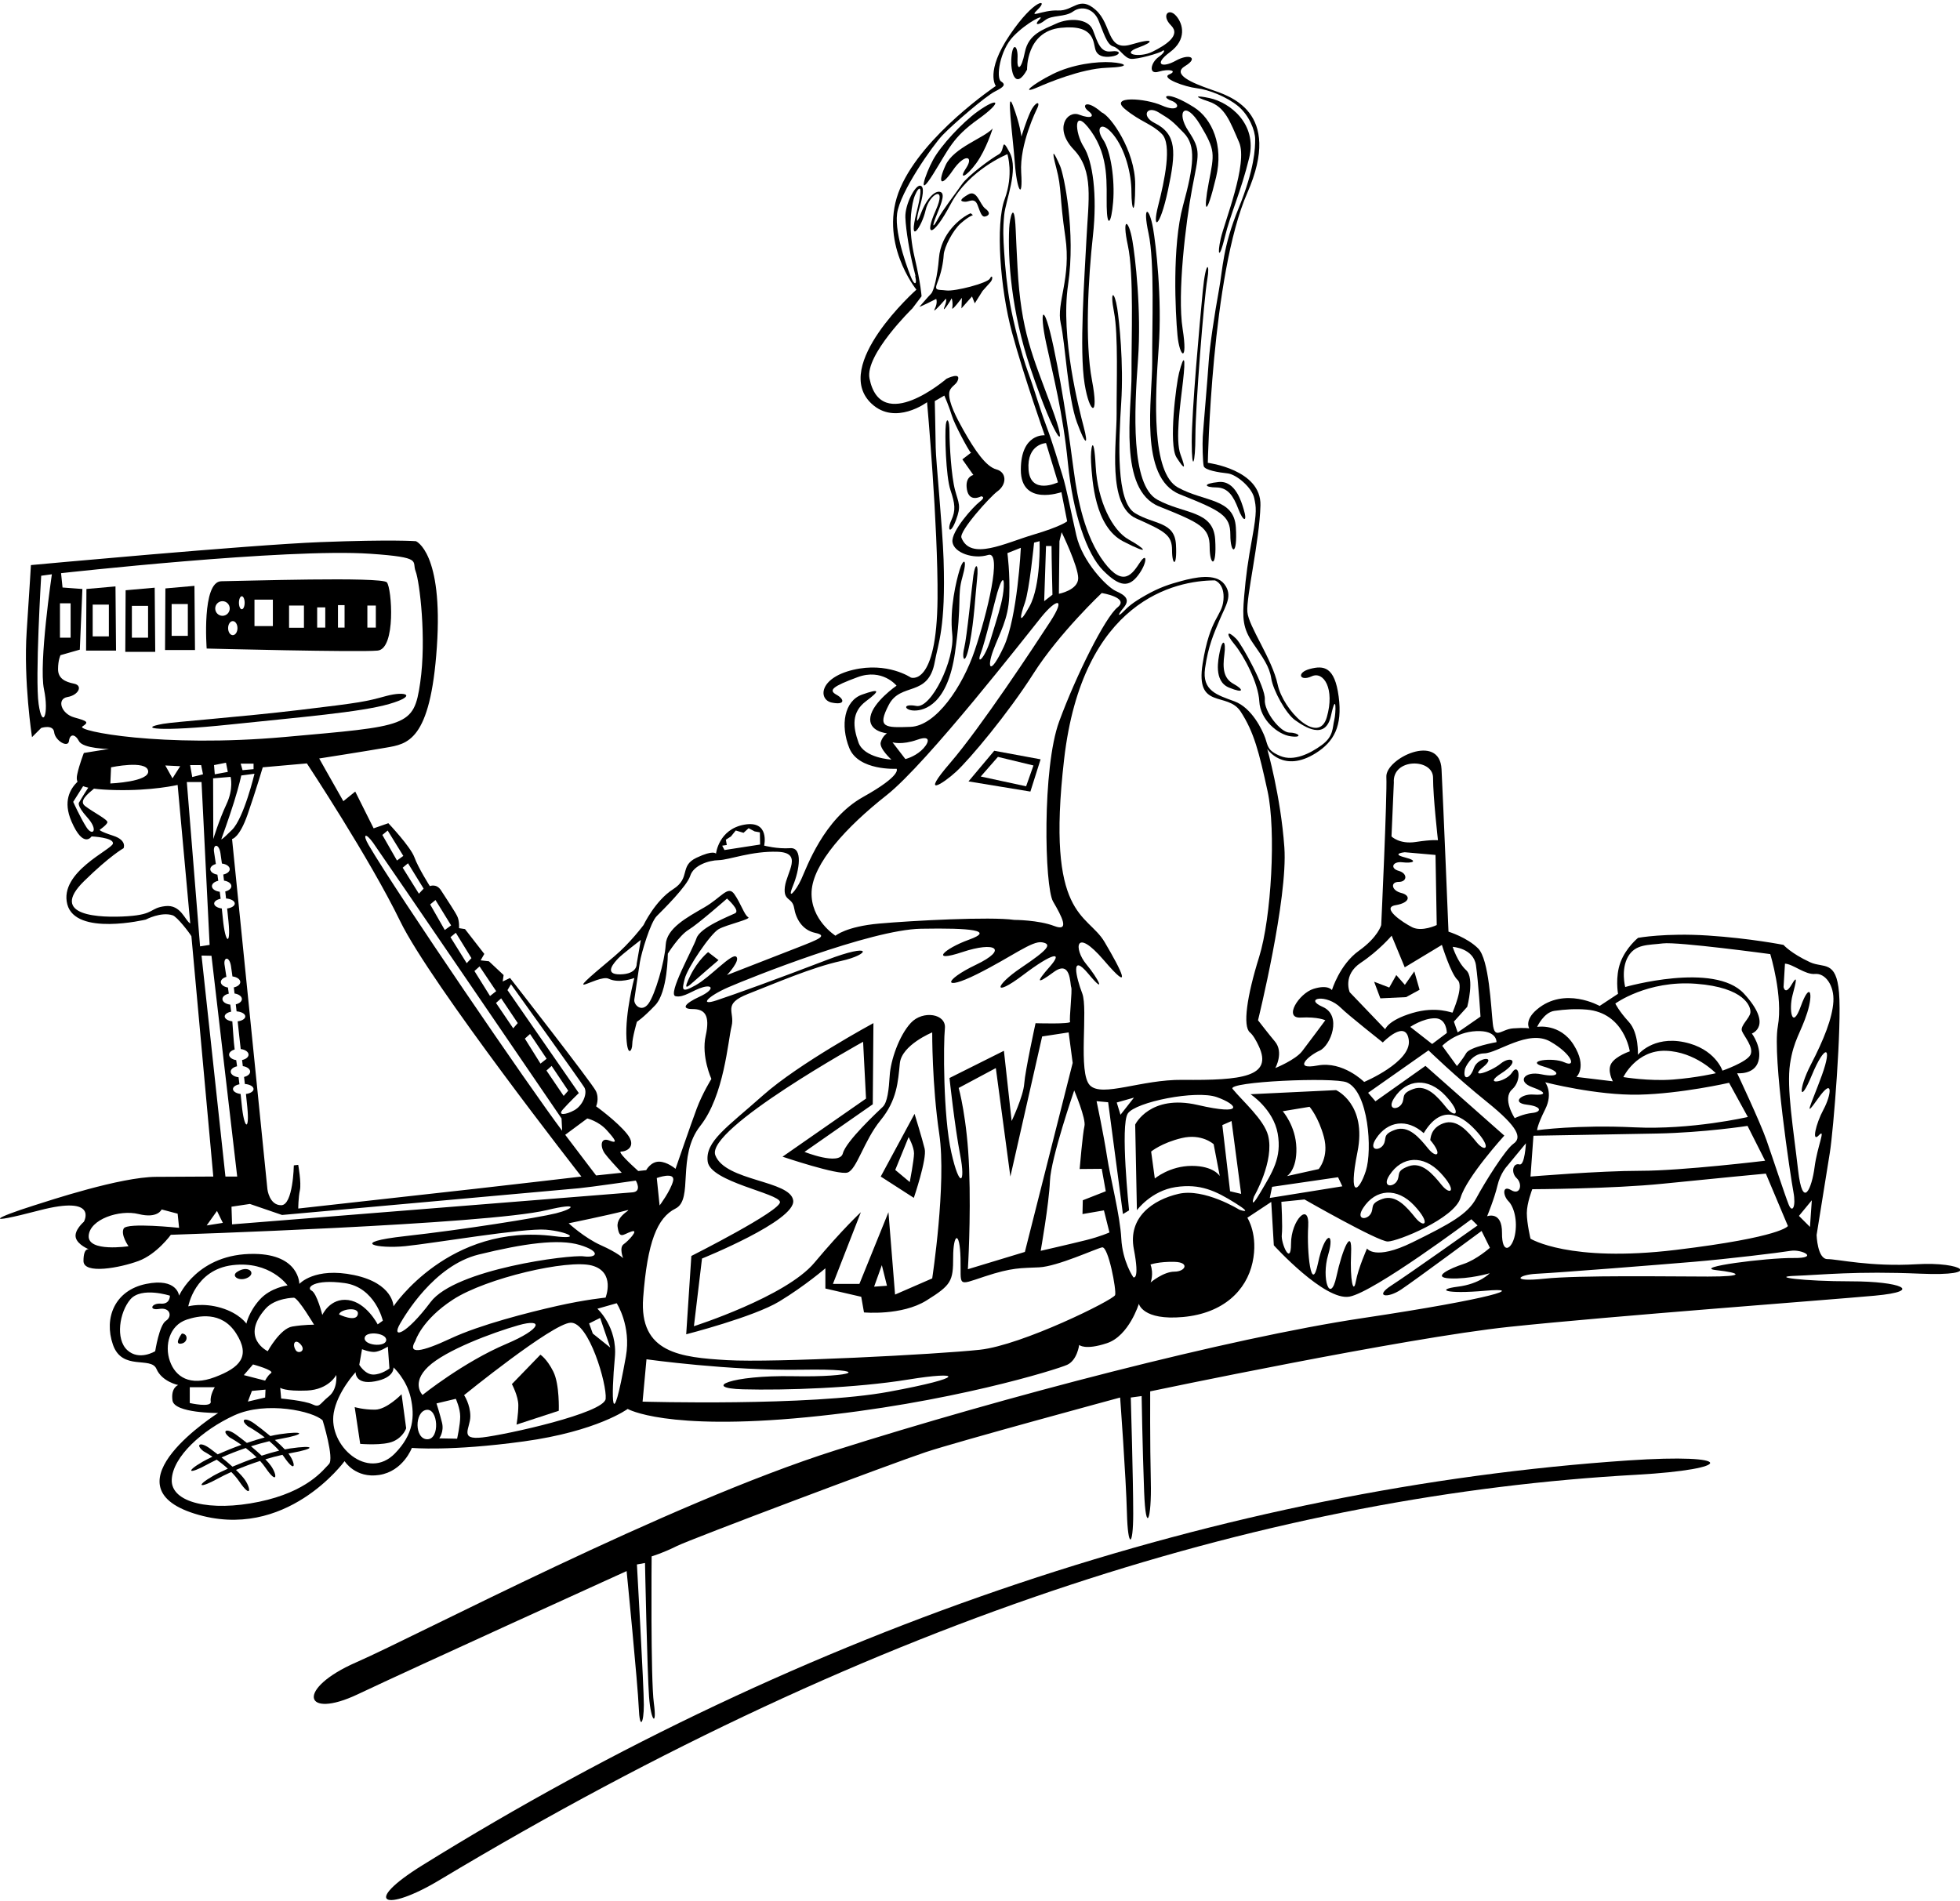 <?xml version="1.0" encoding="UTF-8"?>
<svg xmlns="http://www.w3.org/2000/svg" xmlns:xlink="http://www.w3.org/1999/xlink" width="533pt" height="517pt" viewBox="0 0 533 517" version="1.1">
<g id="surface1">
<path style=" stroke:none;fill-rule:nonzero;fill:rgb(0%,0%,0%);fill-opacity:1;" d="M 521.207 343.832 C 508.707 344.582 499.703 342.434 496.953 342.434 C 494.203 342.434 494.004 335.883 494.004 335.883 C 494.004 335.883 496.617 319.652 497.605 313.48 C 498.594 307.312 500.855 278.98 500.105 269.98 C 499.355 260.98 495.875 263.387 492.203 261.684 C 486.953 259.246 485.004 256.98 485.004 256.98 C 485.004 256.98 475.953 255.184 464.453 254.434 C 452.953 253.684 445.453 255.062 445.453 255.062 C 445.453 255.062 442.176 257.695 440.676 261.695 C 439.176 265.695 440.004 270.281 440.004 270.281 L 435.004 273.582 C 435.004 273.582 425.453 268.184 417.949 274.547 C 414.449 277.516 415.859 279.684 415.859 279.684 C 415.859 279.684 414.703 279.434 411.453 279.684 C 408.203 279.934 406.453 282.934 405.953 278.434 C 405.453 273.934 404.953 260.934 401.953 257.934 C 398.953 254.934 393.902 253.383 393.902 253.383 C 393.902 253.383 392.508 219.184 392.008 209.184 C 391.508 199.184 376.754 206.281 377.004 211.281 C 377.254 216.281 375.605 251.582 375.605 251.582 C 375.605 251.582 374.785 254.828 369.535 258.578 C 364.285 262.328 362.203 269.281 362.203 269.281 C 362.203 269.281 361.203 267.684 357.203 268.934 C 353.203 270.184 348.945 276.996 353.695 276.746 C 358.445 276.496 360.402 277.48 360.402 277.48 C 360.402 277.48 355.953 283.492 354.102 285.891 C 352.254 288.289 346.805 290.48 346.805 290.48 C 346.805 290.48 349.203 286.184 346.676 283.223 C 345.312 281.629 342.105 277.48 342.105 277.48 C 342.105 277.48 350.266 244.426 349.266 230.426 C 348.266 216.426 344.605 203.684 344.605 203.684 C 344.605 203.684 348.953 210.434 357.855 204.801 C 362.695 201.738 365.109 197.559 364.035 189.43 C 362.961 181.305 359.969 180.922 356.203 181.934 C 352.438 182.945 353.453 185.434 356.703 183.934 C 359.953 182.434 363.055 187.332 360.805 195.082 C 358.555 202.832 348.953 193.184 347.453 186.184 C 345.953 179.184 339.559 170.438 339.207 166.434 C 338.859 162.426 342.516 147.184 342.766 137.434 C 343.016 127.684 328.453 125.871 328.453 125.871 C 328.453 125.871 329.453 74.684 339.203 52.434 C 348.953 30.184 334.18 26.051 329.18 24.301 C 324.18 22.551 318.543 20.199 322.293 17.949 C 326.043 15.699 323.41 14.453 319.738 16.508 C 316.066 18.566 313.547 17.59 318.148 14.188 C 322.746 10.789 321.805 6.531 319.805 4.281 C 317.805 2.031 315.715 4.18 318.465 6.93 C 321.215 9.68 316.895 12.316 313.395 14.066 C 309.895 15.816 304.441 14.734 309.703 12.883 C 313.547 11.531 314.375 10.098 307.625 12.098 C 300.875 14.098 302.453 6.684 297.953 2.684 C 293.453 -1.316 292.004 3.051 287.703 2.852 C 283.402 2.648 279.383 5.309 282.305 2.48 C 285.227 -0.344 281.328 -0.465 274.578 9.535 C 267.828 19.535 270.805 23.383 270.805 23.383 C 270.805 23.383 251.078 36.621 244.828 51.121 C 238.578 65.621 249.203 78.781 249.203 78.781 C 249.203 78.781 225.953 99.434 237.004 109.781 C 243.477 115.844 252.105 109.383 252.105 109.383 C 252.105 109.383 255.117 142.805 254.953 162.746 C 254.754 186.992 247.691 184.27 247.691 184.27 C 247.691 184.27 241.328 179.934 231.953 182.184 C 222.578 184.434 222.547 190.336 226.203 191.082 C 229.859 191.828 229.703 190.184 227.453 188.934 C 225.203 187.684 226.449 186.672 233.199 184.172 C 239.949 181.672 243.805 186.48 243.805 186.48 C 243.805 186.48 237.41 190.887 236.703 194.934 C 235.996 198.98 241.203 199.434 241.203 199.434 C 241.203 199.434 239.969 200.199 239.504 201.883 C 239.039 203.566 242.402 206.582 242.402 206.582 C 242.402 206.582 234.953 206.184 233.453 201.934 C 231.953 197.684 231.488 193.715 235.488 190.715 C 239.488 187.715 239.23 187.207 234.43 188.906 C 229.629 190.605 228.453 197.184 230.953 203.434 C 233.453 209.684 243.805 209.082 243.805 209.082 C 243.805 209.082 245.461 210.75 234.711 216.75 C 223.961 222.75 219.375 235.93 217.875 239.18 C 216.375 242.43 213.895 245.141 215.645 240.891 C 217.395 236.641 218.395 230.426 214.895 230.676 C 211.395 230.926 207.805 229.98 207.805 229.98 C 207.805 229.98 209.402 223.031 202.402 224.281 C 195.402 225.531 194.703 232.184 194.703 232.184 C 194.703 232.184 194.152 231.031 189.402 233.281 C 184.652 235.531 187.93 238.742 183.047 241.836 C 178.164 244.934 175.004 251.582 175.004 251.582 C 175.004 251.582 171.297 256.562 166.953 260.184 C 150.766 273.684 162.617 264.781 165.516 266.184 C 168.418 267.582 172.504 265.98 172.504 265.98 C 172.504 265.98 169.953 275.434 170.359 282.434 C 170.66 287.68 171.934 285.754 171.934 284.004 C 171.934 282.254 173.203 277.883 173.203 277.883 C 173.203 277.883 174.754 276.98 178.176 273.391 C 181.594 269.805 181.609 259.359 181.609 259.359 C 181.609 259.359 184.656 254.449 187.262 252.863 C 189.867 251.281 197.703 244.383 197.703 244.383 C 197.703 244.383 201.402 247.633 199.902 248.383 C 198.402 249.133 190.402 252.184 189.402 255.184 C 188.402 258.184 181.453 270.434 183.703 270.934 C 185.953 271.434 188.453 269.23 191.203 268.48 C 193.953 267.73 194.219 269.234 190.203 271.082 C 186.191 272.934 185.117 274.43 188.367 274.43 C 191.617 274.43 193.16 276.059 191.906 281.684 C 190.652 287.309 193.453 293.434 193.453 293.434 C 193.453 293.434 191.012 297.367 189.461 301.516 C 187.91 305.664 183.703 317.883 183.703 317.883 C 183.703 317.883 181.453 315.934 179.203 315.934 C 176.953 315.934 175.723 318.246 175.723 318.246 L 173.562 318.477 C 171.363 316.492 167.852 313.184 168.902 313.184 C 170.402 313.184 173.238 311.812 170.539 308.414 C 167.84 305.016 162.105 300.883 162.105 300.883 C 162.105 300.883 163.047 298.828 162.047 296.727 C 161.047 294.629 138.703 265.98 138.703 265.98 L 136.703 266.934 L 136.953 265.184 L 132.953 261.434 L 130.703 261.184 L 131.703 259.434 L 126.453 252.684 L 124.832 252.43 C 124.832 252.43 124.953 250.684 124.453 249.434 C 123.953 248.184 121.203 244.184 119.953 242.184 C 118.703 240.184 116.891 240.996 116.891 240.996 C 116.891 240.996 113.746 236.059 112.695 233.16 C 111.645 230.262 105.605 223.883 105.605 223.883 L 101.605 225.281 L 96.605 215.281 L 93.371 217.895 C 89.41 210.957 86.805 206.281 86.805 206.281 C 86.805 206.281 99.156 204.355 104.961 203.34 C 110.762 202.324 117.051 201.684 118.801 175.934 C 120.551 150.184 113.105 147.184 113.105 147.184 C 113.105 147.184 106.703 146.684 87.203 147.434 C 67.703 148.184 8.406 153.684 8.406 153.684 C 8.406 153.684 8.16 158.188 7.258 171.684 C 6.355 185.18 8.703 200.48 8.703 200.48 L 11.203 197.98 C 11.203 197.98 14.484 196.91 14.734 199.16 C 14.984 201.41 18.504 203.531 18.754 201.531 C 19.004 199.531 20.395 199.527 21.492 201.578 C 22.594 203.629 29.605 203.684 29.605 203.684 L 22.805 204.781 C 22.805 204.781 21.574 207.895 21.004 210.582 C 20.84 211.367 20.805 212.035 21.078 212.598 C 19.043 214.609 17.066 217.926 19.453 223.434 C 22.703 230.934 24.906 227.48 24.906 227.48 C 24.906 227.48 31.031 227.762 30.703 229.434 C 30.379 231.102 16.047 237.176 18.297 245.926 C 20.547 254.676 39.652 250.094 39.652 250.094 C 39.652 250.094 43.785 247.891 46.953 248.934 C 48.18 249.336 51.473 253.625 52.051 254.621 L 58.004 319.98 C 58.004 319.98 52.203 320.016 42.453 320.062 C 32.707 320.113 13.574 326.469 9.105 327.883 C -0.996 331.082 -5.547 333.434 10.703 329.184 C 26.953 324.934 22.805 332.281 22.805 332.281 C 22.805 332.281 20.105 334.582 20.605 336.582 C 21.105 338.582 24.203 339.781 24.203 339.781 C 24.203 339.781 22.703 339.184 22.703 342.934 C 22.703 346.684 32.688 344.789 37.68 342.938 C 42.668 341.086 46.457 335.824 46.457 335.824 C 46.457 335.824 132.328 333.039 148.707 329.109 C 157.816 326.926 156.012 328.777 151.215 329.977 C 146.414 331.176 125.953 334.434 110.203 336.184 C 94.453 337.934 102.711 339.664 110.211 338.914 C 117.711 338.164 142.453 333.934 148.453 334.434 C 154.453 334.934 158.453 337.199 150.703 336.199 C 122.156 332.516 107.004 355.281 107.004 355.281 C 107.004 355.281 107.023 349.027 96.273 346.777 C 85.523 344.527 81.406 349.184 81.406 349.184 C 81.406 349.184 81.453 341.184 69.207 341.02 C 53.699 340.809 48.703 352.383 48.703 352.383 C 48.703 352.383 48.207 347.441 39.707 349.191 C 31.207 350.941 28.203 358.434 30.703 365.684 C 33.203 372.934 41.047 368.797 42.547 372.297 C 44.047 375.797 48.453 376.684 48.453 376.684 C 48.453 376.684 46.406 377.383 46.906 380.883 C 47.406 384.383 59.32 384.289 59.32 384.289 C 59.32 384.289 28.199 403.926 52.949 411.676 C 77.699 419.426 93.703 397.383 93.703 397.383 C 93.703 397.383 96.633 402.141 103.133 401.141 C 109.633 400.141 112.004 393.781 112.004 393.781 C 112.004 393.781 122.457 394.762 142.457 392.012 C 162.457 389.262 170.691 383.184 170.691 383.184 C 170.691 383.184 180.961 389.188 219.461 385.438 C 257.961 381.688 287.453 372.434 290.203 371.184 C 292.953 369.934 293.469 365.777 293.469 365.777 C 293.469 365.777 295.035 367.297 301.035 365.297 C 307.035 363.297 309.703 354.582 309.703 354.582 C 309.703 354.582 310.703 359.184 321.703 358.184 C 332.703 357.184 338.945 350.938 340.605 343.383 C 342.262 335.828 339.203 331.184 339.203 331.184 L 345.703 326.883 L 346.402 338.684 C 346.402 338.684 360.223 353.891 366.973 352.641 C 373.723 351.391 400.121 331.602 400.121 331.602 L 401.805 333.281 C 401.805 333.281 382.988 346.629 378.34 349.629 C 373.688 352.629 377.242 353.23 380.992 350.73 C 384.742 348.23 402.902 334.781 402.902 334.781 L 405.164 339.355 C 405.164 339.355 401.512 342.617 397.961 343.77 C 394.41 344.918 389.055 347.434 394.305 347.684 C 399.555 347.934 405.105 346.281 405.105 346.281 C 405.105 346.281 402.453 349.184 396.453 349.934 C 390.453 350.684 392.902 352.012 403.898 351.039 C 414.898 350.07 406.672 353.074 370.453 358.496 C 334.234 363.918 272.82 379.965 227.203 394.434 C 181.59 408.898 113.504 444.832 96.906 452.082 C 80.305 459.332 82.555 467.781 97.305 460.781 C 112.055 453.781 170.402 427.281 170.402 427.281 C 170.402 427.281 173.453 458.184 173.703 464.434 C 173.953 470.684 175.086 468.684 175.086 463.684 C 175.086 458.684 173.203 425.48 173.203 425.48 L 175.402 425.082 C 175.402 425.082 176.004 454.73 176.504 461.48 C 177.004 468.23 178.707 469.785 177.809 463.184 C 176.906 456.586 177.203 423.281 177.203 423.281 C 177.203 423.281 180.184 422.41 184.039 420.484 C 187.895 418.559 242.836 397.891 251.707 394.945 C 260.578 391.996 304.605 380.082 304.605 380.082 C 304.605 380.082 306.203 401.684 306.453 411.434 C 306.703 421.184 308.164 420.934 308.164 411.684 C 308.164 402.434 307.504 380.082 307.504 380.082 L 310.453 379.684 C 310.453 379.684 310.68 393.68 311.133 405.684 C 311.586 417.684 313.203 413.184 312.953 402.934 C 312.703 392.684 312.781 378.402 312.781 378.402 C 312.781 378.402 381.961 363.855 410.461 360.855 C 438.961 357.855 496.055 353.641 509.805 352.383 C 523.555 351.125 516.652 348.48 503.402 348.48 C 490.152 348.48 481.203 347.234 488.203 346.984 C 495.203 346.734 504.703 345.648 522.203 346.398 C 539.703 347.148 533.707 343.082 521.207 343.832 Z M 11.953 187.434 C 13.406 194.383 11.504 198.484 10.504 191.484 C 9.504 184.484 11.203 156.582 11.203 156.582 L 14.105 156.184 C 14.105 156.184 10.504 180.484 11.953 187.434 Z M 165.004 307.383 C 167.254 309.883 168.203 311.184 165.703 310.184 C 163.203 309.184 163.203 311.934 164.453 313.684 C 165.238 314.781 167.5 317.258 169.074 318.949 L 162.105 319.684 C 162.105 319.684 158.68 315.215 153.703 308.629 L 159.703 304.184 C 159.703 304.184 162.754 304.883 165.004 307.383 Z M 138.953 267.684 C 138.953 267.684 157.949 294.141 158.898 295.738 C 159.852 297.34 158.453 300.684 156.203 301.934 C 153.953 303.184 151.453 303.531 153.105 301.684 C 154.754 299.832 157.402 297.281 157.402 297.281 L 138.004 269.281 Z M 150.008 289.898 L 154.52 296.629 L 153.285 298.051 L 148.605 291.152 Z M 146.98 289.266 L 142.734 282.469 L 144.141 281.215 L 148.652 287.941 Z M 140.797 278.246 L 139.562 279.668 L 134.883 272.77 L 136.285 271.516 Z M 130.414 262.832 L 134.93 269.562 L 133.258 270.883 L 129.016 264.086 Z M 128.203 260.582 L 126.914 261.957 L 122.504 254.883 L 123.953 253.684 Z M 118.426 244.777 L 122.676 251.676 L 120.953 252.934 L 116.977 245.977 Z M 115.203 241.684 L 113.914 243.055 L 109.504 235.984 L 110.953 234.781 Z M 105.426 225.879 L 109.676 232.777 L 107.953 234.031 L 103.977 227.078 Z M 101.449 229.188 C 103.133 231.496 152.703 304.184 152.703 304.184 L 152.871 307.531 C 144.309 296.191 107.789 242.77 100.223 229.777 C 98.57 226.938 99.324 226.266 101.449 229.188 Z M 108.836 250.555 C 117.086 267.555 158.105 319.984 158.105 319.984 C 158.105 319.984 137.527 322.398 129.273 323.312 C 121.023 324.223 81.105 328.684 81.105 328.684 C 81.105 328.684 81.121 325.688 81.555 323.688 C 81.984 321.688 81.098 316.801 81.098 316.801 L 79.906 316.938 C 79.906 316.938 79.715 327.781 76.465 327.781 C 73.215 327.781 72.719 323.426 72.719 323.426 L 63.105 228.184 C 63.105 228.184 65.102 227.953 67.352 221.453 C 69.602 214.953 71.453 208.684 71.453 208.684 L 83.453 207.621 C 83.453 207.621 100.586 233.555 108.836 250.555 Z M 67.254 301.133 C 67.914 307.734 66.375 307.293 65.715 300.254 C 65.633 299.398 65.539 298.48 65.43 297.527 C 64.238 297.367 63.355 296.828 63.355 296.184 C 63.355 295.594 64.086 295.09 65.113 294.887 C 65.035 294.25 64.953 293.613 64.871 292.977 C 63.656 292.836 62.738 292.207 62.738 291.453 C 62.738 290.785 63.461 290.219 64.469 289.996 C 64.391 289.426 64.312 288.863 64.234 288.324 C 63.121 288.141 62.301 287.547 62.301 286.832 C 62.301 286.211 62.922 285.68 63.816 285.43 C 63.508 283.355 63.289 278.73 63.18 277.777 C 61.988 277.617 61.105 277.078 61.105 276.434 C 61.105 275.844 61.836 275.34 62.863 275.137 C 62.785 274.5 62.703 273.863 62.621 273.227 C 61.406 273.086 60.488 272.457 60.488 271.703 C 60.488 271.035 61.211 270.469 62.219 270.246 C 62.141 269.676 62.062 269.113 61.984 268.574 C 60.871 268.391 60.051 267.797 60.051 267.082 C 60.051 266.461 60.672 265.93 61.566 265.68 C 61.258 263.605 61.043 262.242 61.043 262.242 C 60.824 260.262 62.363 260.043 62.805 262.684 C 62.906 263.305 63.047 264.309 63.211 265.559 C 64.422 265.699 65.34 266.328 65.34 267.082 C 65.34 267.758 64.605 268.324 63.582 268.543 C 63.648 269.078 63.715 269.629 63.781 270.199 C 64.926 270.371 65.777 270.977 65.777 271.703 C 65.777 272.355 65.094 272.914 64.121 273.145 C 64.191 273.777 64.266 274.414 64.336 275.055 C 65.676 275.156 66.703 275.734 66.703 276.434 C 66.703 277.078 65.824 277.617 64.633 277.777 C 64.766 279.031 65.328 284.301 65.461 285.309 C 66.672 285.449 67.59 286.078 67.59 286.832 C 67.59 287.508 66.855 288.074 65.832 288.293 C 65.898 288.828 65.965 289.379 66.031 289.949 C 67.176 290.121 68.027 290.727 68.027 291.453 C 68.027 292.105 67.344 292.664 66.371 292.895 C 66.441 293.527 66.516 294.164 66.586 294.805 C 67.926 294.906 68.953 295.484 68.953 296.184 C 68.953 296.828 68.074 297.367 66.883 297.527 C 67.016 298.781 67.141 300 67.254 301.133 Z M 59.758 242.527 C 58.543 242.387 57.629 241.758 57.629 241.004 C 57.629 240.336 58.348 239.77 59.355 239.547 C 59.277 238.973 59.199 238.414 59.121 237.875 C 58.008 237.691 57.188 237.098 57.188 236.383 C 57.188 235.762 57.809 235.23 58.703 234.98 C 58.395 232.906 58.184 231.543 58.184 231.543 C 57.961 229.562 59.504 229.344 59.941 231.98 C 60.047 232.602 60.188 233.609 60.348 234.855 C 61.562 235 62.477 235.629 62.477 236.383 C 62.477 237.059 61.742 237.625 60.719 237.844 C 60.785 238.379 60.852 238.93 60.918 239.5 C 62.066 239.672 62.918 240.273 62.918 241.004 C 62.918 241.656 62.23 242.215 61.258 242.445 C 61.332 243.078 61.402 243.715 61.473 244.355 C 62.812 244.461 63.844 245.031 63.844 245.73 C 63.844 246.379 62.961 246.918 61.77 247.078 C 61.902 248.332 62.027 249.551 62.141 250.684 C 62.801 257.281 61.262 256.844 60.602 249.805 C 60.523 248.949 60.426 248.031 60.316 247.078 C 59.125 246.918 58.242 246.379 58.242 245.73 C 58.242 245.145 58.973 244.641 60.004 244.434 C 59.922 243.801 59.84 243.16 59.758 242.527 Z M 62.703 211.281 C 62.703 211.281 63.574 214.496 61.574 218.746 C 59.574 222.996 58.004 228.184 58.004 228.184 L 57.953 211.684 Z M 58.203 208.082 L 61.453 207.434 L 61.953 209.934 L 58.406 210.582 Z M 65.609 210.906 L 69.203 210.434 C 69.203 210.434 66.355 222.434 63.105 225.684 C 59.855 228.934 60.203 228.184 60.203 228.184 C 60.203 228.184 62.191 222.758 63.641 218.117 C 65.09 213.48 65.609 210.906 65.609 210.906 Z M 65.453 207.684 L 68.953 207.684 L 68.953 209.184 L 65.957 209.457 Z M 16.305 164.082 L 19.203 164.082 L 19.203 173.434 L 16.305 173.434 Z M 22.406 197.582 C 24.254 196.383 23.793 196.117 20.195 195.117 C 16.594 194.117 15.348 190.07 18.348 189.57 C 21.348 189.07 22.637 186.438 20.137 185.938 C 17.637 185.438 15.785 184.488 15.785 181.988 C 15.785 179.488 16.453 178.184 16.453 178.184 L 21.703 176.684 L 22.406 160.184 L 17.004 159.781 L 16.605 155.883 C 16.605 155.883 77.957 149.039 100.707 150.605 C 115.172 151.605 111.934 152.578 113.02 155.348 C 114.105 158.117 116.016 173.684 114.266 185.684 C 112.516 197.684 110.953 197.434 77.453 200.434 C 43.953 203.434 20.555 198.781 22.406 197.582 Z M 55.203 210.582 L 52.277 211.328 L 51.703 208.082 L 54.703 208.082 Z M 49.004 208.383 L 46.906 211.684 L 44.953 208.184 Z M 30.004 213.082 L 30.203 208.684 C 30.203 208.684 39.785 206.641 40.285 209.641 C 40.785 212.641 30.004 213.082 30.004 213.082 Z M 23.504 224.98 C 21.844 222.375 19.906 218.082 19.906 218.082 L 22.605 213.812 C 22.988 213.965 23.453 214.102 24.004 214.223 C 22.699 216.18 21.543 218.184 21.543 218.184 C 21.543 218.184 20.594 218.824 23.746 222.324 C 26.895 225.824 25.164 227.59 23.504 224.98 Z M 44.953 246.434 C 40.617 246.941 42.203 248.684 34.703 249.184 C 27.203 249.684 13.121 249.188 22.855 239.645 C 29.953 232.684 33.605 230.684 33.605 230.684 C 33.605 230.684 34.625 228.539 30.777 227.289 C 26.926 226.039 27.105 225.684 27.105 225.684 C 27.105 225.684 28.953 224.434 29.203 223.684 C 29.453 222.934 25.359 220.934 23.105 219.184 C 21.438 217.887 23.738 215.992 25.555 214.488 C 27.016 214.68 28.895 214.809 31.316 214.867 C 41.316 215.117 48.305 213.48 48.305 213.48 L 51.734 251.152 C 50.309 250.379 49.203 245.934 44.953 246.434 Z M 50.805 212.684 L 54.805 212.684 L 57.004 256.984 L 54.406 257.383 Z M 33.637 334.117 C 32.738 335.816 34.953 338.934 34.953 338.934 C 34.953 338.934 23.867 340.617 24.117 336.117 C 24.367 331.617 32.504 328.883 37.703 330.184 C 42.906 331.484 43.953 328.934 43.953 328.934 L 48.305 330.082 L 48.703 333.934 C 48.703 333.934 34.539 332.418 33.637 334.117 Z M 56.203 333.281 L 59.008 329.336 L 60.605 332.582 Z M 54.805 259.883 L 57.508 259.938 L 64.504 319.984 L 61.305 319.984 Z M 108.805 359.984 C 109.965 357.988 117.953 344.184 130.203 341.184 C 142.453 338.184 151.953 336.852 157.703 338.602 C 163.453 340.352 162.453 342.184 158.703 341.684 C 154.953 341.184 123.836 345.129 117.086 354.129 C 110.336 363.129 106.305 364.281 108.805 359.984 Z M 105.902 372.184 C 105.902 372.184 103.762 373.836 101.512 373.836 C 99.262 373.836 97.703 371.184 97.703 371.184 L 98.453 366.934 C 98.453 366.934 100.203 367.684 101.703 367.684 C 103.203 367.684 105.469 366.234 105.469 366.234 Z M 105.023 364.535 C 104.773 366.535 98.57 365.898 99.203 363.684 C 99.703 361.934 105.273 362.535 105.023 364.535 Z M 93.703 348.953 C 102.039 350.109 104.109 359.18 104.109 359.18 L 102.703 360.184 C 102.703 360.184 99.652 354.23 94.707 353.57 C 89.734 352.91 87.648 357.629 87.648 357.629 C 87.648 357.629 86.203 351.734 84.703 350.984 C 83.203 350.234 85.363 347.797 93.703 348.953 Z M 97.305 357.484 C 96.805 359.734 92.203 357.484 92.203 357.484 C 92.453 356.031 97.805 355.234 97.305 357.484 Z M 79.953 352.934 C 81.203 353.184 85.406 360.281 85.406 360.281 C 85.406 360.281 82.793 360.227 79.48 360.773 C 76.164 361.324 72.805 367.484 72.805 367.484 C 72.805 367.484 65.203 363.883 72.203 355.934 C 74.805 352.98 79.953 352.934 79.953 352.934 Z M 80.406 367.184 C 79.355 365.434 80.305 363.934 81.805 365.684 C 83.305 367.434 81.113 368.363 80.406 367.184 Z M 72.105 375.484 L 66.305 373.984 L 68.805 371.082 C 68.805 371.082 74.703 372.684 73.703 373.434 C 72.703 374.184 72.105 375.484 72.105 375.484 Z M 72.203 377.934 L 72.105 380.082 L 67.406 381.184 L 68.504 378.281 Z M 63.211 344.082 C 73.461 342.832 78.195 349.598 78.195 349.598 C 78.195 349.598 73.578 350.156 70.605 353.484 C 67.629 356.809 67.004 359.984 67.004 359.984 C 67.004 359.984 65.137 357.199 60.137 355.699 C 55.137 354.199 51.203 355.281 51.203 355.281 C 51.203 355.281 52.961 345.332 63.211 344.082 Z M 45.117 359.215 C 43.316 360.363 42.203 367.484 42.203 367.484 C 42.203 367.484 37.855 370.184 34.605 367.184 C 31.355 364.184 32.461 356.879 35.461 353.379 C 38.461 349.879 46.203 352.383 46.203 352.383 C 46.203 352.383 46.297 354.746 43.746 354.547 C 41.195 354.348 40.305 356.484 43.305 355.984 C 46.305 355.484 46.918 358.062 45.117 359.215 Z M 57.305 381.184 C 57.555 382.934 51.605 381.582 51.605 381.582 L 51.605 377.281 L 58.406 377.281 C 58.406 377.281 57.055 379.434 57.305 381.184 Z M 58.457 374.523 C 51.609 377.125 47.703 374.434 46.203 370.184 C 44.703 365.934 46.031 360.449 50.805 358.883 C 53.699 357.934 60.203 356.371 64.203 362.621 C 68.203 368.871 65.309 371.926 58.457 374.523 Z M 89.453 398.184 C 87.953 399.684 83.68 405.672 70.453 408.434 C 57.227 411.191 46.453 408.684 46.703 402.434 C 46.953 396.184 55.012 388.918 63.703 384.934 C 72.398 380.949 85.242 383.805 87.742 386.305 C 87.742 386.305 90.953 396.684 89.453 398.184 Z M 89.406 379.781 C 86.906 381.781 87.027 382.93 84.953 381.934 C 82.883 380.938 76.457 380.355 76.457 380.355 L 76.203 377.434 C 76.203 377.434 77.453 378.434 83.453 378.184 C 89.453 377.934 91.453 373.934 91.453 373.934 C 91.453 373.934 91.906 377.781 89.406 379.781 Z M 107.402 395.281 C 100.027 402.852 89.242 393.199 90.746 384.301 C 91.723 378.535 96.703 373.184 96.703 373.184 C 96.703 373.184 96.504 376.684 101.953 375.684 C 107.402 374.684 107.004 371.883 107.004 371.883 C 107.004 371.883 110.605 375.184 111.703 380.184 C 112.805 385.184 112.477 390.074 107.402 395.281 Z M 112.953 364.684 C 112.953 364.684 114.641 358.996 123.203 353.434 C 132.215 347.582 154.453 342.434 160.953 344.184 C 167.453 345.934 164.68 352.91 164.68 352.91 C 164.68 352.91 159.203 353.434 151.453 355.184 C 143.703 356.934 130.543 360.277 122.543 364.027 C 114.543 367.777 110.703 368.434 112.953 364.684 Z M 137.703 365.496 C 126.074 370.414 114.902 379.383 114.902 379.383 C 114.902 379.383 111.703 376.184 116.453 371.684 C 121.203 367.184 133.953 362.434 140.953 360.434 C 147.953 358.434 147.363 361.406 137.703 365.496 Z M 116.203 391.434 C 112.703 391.434 112.703 383.934 115.953 383.434 C 119.164 382.938 119.703 391.434 116.203 391.434 Z M 124.305 391.281 L 119.453 391.184 C 119.453 391.184 120.805 389.383 120.203 386.934 C 119.605 384.484 118.703 381.684 118.703 381.684 L 123.953 380.434 C 123.953 380.434 125.148 383.016 125.148 385.266 C 125.148 387.516 124.305 391.281 124.305 391.281 Z M 164.703 380.434 C 164.312 384.328 137.703 390.184 131.203 390.934 C 124.703 391.684 127.902 388.434 127.902 385.184 C 127.902 381.934 126.203 379.434 126.203 379.434 C 126.203 379.434 150.148 359.984 155.148 359.734 C 160.148 359.484 165.098 376.535 164.703 380.434 Z M 160.203 359.934 L 163.203 358.434 L 165.953 366.496 L 161.203 362.684 Z M 170.203 368.934 C 166.203 391.246 166.203 379.996 167.203 369.184 C 167.969 360.906 162.453 355.934 162.453 355.934 L 167.703 354.434 C 167.703 354.434 171.703 360.578 170.203 368.934 Z M 169.605 338.383 C 168.305 339.281 169.453 342.184 169.453 342.184 C 169.453 342.184 167.953 340.684 163.453 338.684 C 158.953 336.684 154.645 332.699 154.645 332.699 C 154.645 332.699 165.855 330.383 169.605 329.383 C 173.355 328.383 167.453 330.184 167.953 333.684 C 168.453 337.184 169.453 335.684 171.703 334.934 C 173.953 334.184 170.902 337.484 169.605 338.383 Z M 171.961 324.285 C 169.211 324.484 63.105 332.984 63.105 332.984 L 62.953 328.184 L 67.953 327.434 L 76.703 330.434 C 76.703 330.434 154.449 323.434 157.453 323.16 C 160.457 322.883 172.902 321.082 172.902 321.082 C 172.902 321.082 174.711 324.086 171.961 324.285 Z M 442.723 260.195 C 444.723 256.695 448.203 257.074 452.203 256.574 C 456.203 256.074 481.402 259.484 481.402 259.484 C 481.402 259.484 484.938 270.934 483.453 279.184 C 481.973 287.43 486.953 320.184 487.703 324.184 C 488.453 328.184 487.402 330.082 486.402 327.582 C 485.402 325.082 482.117 315.055 480.367 310.055 C 478.617 305.055 472.402 291.883 472.402 291.883 C 472.402 291.883 477.078 292.383 478.172 288.629 C 479.266 284.875 476.402 281.082 476.402 281.082 C 476.402 281.082 482.312 279.004 474.266 270.246 C 466.223 261.488 441.953 268.434 441.953 268.434 C 441.953 268.434 440.723 263.695 442.723 260.195 Z M 420.195 294.344 C 420.195 294.344 434.203 297.961 445.703 297.711 C 457.203 297.461 470.203 294.484 470.203 294.484 L 475.305 303.781 C 475.305 303.781 459.957 307.348 444.457 306.598 C 428.957 305.848 418.004 307.383 418.004 307.383 C 418.004 307.383 417.953 306.184 420.203 301.684 C 422.453 297.184 420.195 294.344 420.195 294.344 Z M 441.453 292.934 C 441.453 292.934 445.004 285.531 453.004 285.781 C 461.004 286.031 466.605 291.883 466.605 291.883 C 466.605 291.883 461.453 293.102 454.953 293.602 C 448.453 294.102 441.453 292.934 441.453 292.934 Z M 450.703 308.281 C 463.453 308.031 475.223 306.207 475.223 306.207 L 480.004 315.684 C 480.004 315.684 457.398 318.418 446.148 318.418 C 434.898 318.418 416.203 319.984 416.203 319.984 L 417.004 308.883 C 417.004 308.883 437.953 308.531 450.703 308.281 Z M 416.684 323.426 C 416.684 323.426 438.43 323.336 452.129 321.938 C 465.828 320.535 480.203 319.184 480.203 319.184 L 486.203 333.434 C 486.203 333.434 484.703 336.434 455.703 339.934 C 426.703 343.434 416.203 336.883 416.203 336.883 C 416.203 336.883 415.203 332.684 415.203 329.934 C 415.203 327.184 416.684 323.426 416.684 323.426 Z M 461.203 267.551 C 474.453 268.551 476.188 273.777 476.004 275.383 C 475.82 276.984 473.113 278.984 473.715 280.434 C 474.312 281.883 477.004 284.883 476.004 286.883 C 475.004 288.883 468.402 291.184 468.402 291.184 C 468.402 291.184 466.457 285.176 457.957 283.426 C 449.457 281.676 445.402 286.883 445.402 286.883 C 445.402 286.883 445.703 280.934 442.953 277.934 C 440.203 274.934 439.266 272.93 439.266 272.93 C 439.266 272.93 447.953 266.551 461.203 267.551 Z M 422.711 274.918 C 425.609 274.52 428.398 274.324 431.453 274.578 C 441.703 275.434 443.203 285.934 443.203 285.934 C 443.203 285.934 439.453 287.184 438.203 289.184 C 436.953 291.184 438.605 294.082 438.605 294.082 L 428.703 292.887 C 428.703 292.887 431.703 290.184 427.953 284.184 C 424.203 278.184 418.004 279.281 418.004 279.281 C 418.004 279.281 419.809 275.316 422.711 274.918 Z M 421.605 283.281 C 427.602 286.727 428.703 290.434 425.453 288.934 C 422.203 287.434 414.477 288.555 419.727 290.055 C 424.977 291.555 423.953 293.184 419.203 292.184 C 414.453 291.184 412.453 294.184 416.703 295.684 C 420.953 297.184 420.203 297.934 416.953 297.684 C 413.703 297.434 410.953 299.934 415.203 300.434 C 419.453 300.934 419.203 302.434 416.703 302.684 C 414.203 302.934 411.918 304.105 411.918 304.105 C 411.918 304.105 408.398 298.812 411.203 296.281 C 414.012 293.754 413.004 288.883 411.203 291.684 C 409.402 294.484 402.98 295.277 408.305 291.883 C 413.629 288.484 410.82 287.035 408.07 289.285 C 405.32 291.535 399.312 293.461 403.312 290.211 C 407.312 286.961 401.805 287.484 400.805 290.484 C 399.805 293.484 397.609 294.074 398.406 290.629 C 398.406 290.629 399.965 286.523 403.605 286.484 C 407.242 286.441 415.609 279.84 421.605 283.281 Z M 406.953 283.434 C 406.953 283.434 399.703 284.684 398.703 286.434 C 397.703 288.184 396.203 289.934 396.203 289.934 L 392.203 284.434 C 392.203 284.434 395.703 280.684 401.453 280.434 C 407.203 280.184 406.953 283.434 406.953 283.434 Z M 389.453 283.934 L 383.504 279.281 C 383.504 279.281 386.953 276.934 390.203 276.934 C 393.453 276.934 393.453 280.934 393.453 280.934 Z M 401.371 262.516 C 402.039 267.184 402.605 276.484 402.605 276.484 L 396.402 280.781 L 395.371 277.848 L 398.996 273.828 C 398.996 273.828 401.07 266.016 398.703 263.848 C 396.336 261.684 395.039 257.516 395.039 257.516 C 395.039 257.516 400.703 257.848 401.371 262.516 Z M 379.039 212.848 C 378.57 206.117 389.703 206.184 389.703 211.516 C 389.703 216.848 391.039 228.516 391.039 228.516 C 391.039 228.516 389.453 228.297 385.008 228.988 C 380.562 229.676 378.402 227.484 378.402 227.484 Z M 379.504 246.184 C 383.504 245.516 383.703 243.516 381.039 242.848 C 378.371 242.184 378.039 239.848 380.371 239.848 C 382.703 239.848 382.84 237.535 380.371 236.848 C 377.902 236.164 378.703 234.184 381.371 234.516 C 384.039 234.848 385.973 234.184 382.039 233.184 C 378.105 232.184 382.004 231.781 382.004 231.781 L 390.371 232.516 L 390.703 251.582 C 390.703 251.582 386.703 253.516 384.039 252.184 C 381.371 250.848 375.504 246.848 379.504 246.184 Z M 370.039 261.848 C 375.039 258.516 378.441 254.48 378.441 254.48 L 382.004 263.082 L 392.105 256.984 C 392.105 256.984 394.539 264.848 396.371 266.516 C 398.203 268.184 395.039 275.184 395.004 275.383 C 394.973 275.582 390.703 273.516 384.039 275.516 C 377.371 277.516 376.695 279.934 376.695 279.934 L 367.039 269.848 C 367.039 269.848 365.039 265.184 370.039 261.848 Z M 358.855 285.742 C 361.855 284.41 365.031 276.168 359.703 273.848 C 354.379 271.531 360.664 270.105 364.684 274.145 C 366.488 275.961 376.039 283.516 376.039 283.516 C 376.039 283.516 382.34 276.949 383.105 282.883 C 383.871 288.816 370.969 294.254 370.969 294.254 C 370.969 294.254 365.203 288.484 358.305 289.781 C 351.402 291.082 355.855 287.078 358.855 285.742 Z M 344.703 215.184 C 347.039 225.848 345.738 249.617 342.402 260.281 C 339.07 270.949 337.902 279.117 339.902 280.781 C 340.762 281.496 341.621 283.023 342.324 284.539 C 346.203 292.871 337.703 293.848 321.605 293.684 C 310.301 293.566 299.738 298.516 296.402 295.184 C 293.07 291.848 295.969 274.496 294.301 270.164 C 292.633 265.832 291.004 258.883 296.004 264.883 C 301.004 270.883 298.703 266.184 295.371 262.184 C 292.039 258.184 292.184 251.828 300.184 261.16 C 308.184 270.496 305.086 264.168 300.371 256.184 C 295.656 248.199 284.371 249.848 289.371 206.516 C 294.371 163.184 319.652 157.859 330.371 157.848 C 330.371 157.848 333.105 158.684 332.703 163.184 C 332.305 167.684 329.039 167.848 327.039 180.516 C 325.039 193.184 333.738 187.957 337.371 193.516 C 341.004 199.074 342.371 204.516 344.703 215.184 Z M 308.371 298.516 L 304.703 303.184 L 303.684 299.844 Z M 300.203 329.184 L 301.703 335.184 C 301.703 335.184 299.305 336.281 295.305 337.281 C 291.305 338.281 283.004 340.184 283.004 340.184 C 283.004 340.184 285.27 327.434 285.52 321.184 C 285.77 314.934 292.121 296.562 292.121 296.562 C 292.121 296.562 295.395 304.281 294.902 306.281 C 294.414 308.285 293.598 317.934 293.598 317.934 L 299.605 317.883 L 300.703 323.984 L 294.453 326.434 L 294.371 330.188 Z M 263.551 317.93 C 263.051 304.18 260.703 295.883 260.703 295.883 L 270.805 290.484 L 274.758 319.988 L 283.402 281.883 L 290.605 280.781 L 291.703 289.082 L 278.703 340.484 L 263.203 345.184 C 263.203 345.184 264.051 331.68 263.551 317.93 Z M 247.953 75.871 C 247.34 74.551 243.203 63.996 243.953 58.121 C 244.703 52.246 253.68 39.504 256.328 36.746 C 259.328 33.621 268.078 26.121 270.578 24.871 C 273.078 23.621 273.578 22.996 272.203 22.121 C 270.828 21.246 271.828 13.746 275.578 9.871 C 279.328 5.996 284.328 3.621 282.703 5.246 C 281.078 6.871 282.328 6.996 284.203 5.496 C 286.078 3.996 289.578 4.746 291.828 3.121 C 294.078 1.496 297.328 2.246 298.703 5.496 C 300.078 8.746 300.953 12.121 302.703 12.621 C 304.453 13.121 305.703 15.746 307.453 15.996 C 309.203 16.246 315.578 14.371 316.078 13.871 C 316.578 13.371 317.203 13.996 315.078 15.496 C 312.953 16.996 312.203 20.371 315.078 19.496 C 317.953 18.621 320.328 19.246 317.953 20.246 C 315.578 21.246 322.203 23.621 325.453 23.996 C 328.703 24.371 333.703 26.371 336.703 28.871 C 339.703 31.371 341.328 35.496 341.328 37.871 C 341.328 40.246 341.203 45.871 336.828 56.621 C 332.453 67.371 332.578 72.871 331.453 78.996 C 330.328 85.121 328.953 94.246 328.703 98.246 C 328.453 102.246 327.203 116.621 327.078 118.746 C 326.953 120.871 327.078 125.621 327.328 126.746 C 327.578 127.871 331.453 128.496 333.828 128.746 C 336.203 128.996 340.461 132.559 341.078 135.496 C 341.578 137.871 341.828 139.121 340.578 145.996 C 339.328 152.871 338.828 156.371 338.328 162.246 C 337.828 168.121 337.953 170.871 340.703 174.871 C 343.453 178.871 345.203 181.246 345.703 184.496 C 346.203 187.746 349.703 194.121 352.203 195.871 C 354.703 197.621 360.453 201.496 361.953 194.621 C 363.453 187.746 363.328 193.871 362.828 195.871 C 362.328 197.871 362.703 200.246 359.453 202.621 C 356.203 204.996 351.828 207.121 348.203 205.621 C 344.578 204.121 344.828 202.871 344.078 200.746 C 343.328 198.621 340.453 192.496 335.703 190.746 C 330.953 188.996 326.828 187.871 327.703 181.746 C 328.578 175.621 330.078 172.371 331.703 168.496 C 333.328 164.621 335.328 161.996 332.953 158.871 C 330.578 155.746 324.691 157.09 321.328 157.996 C 318.078 158.871 315.328 159.746 311.578 161.871 C 307.828 163.996 306.828 164.996 305.453 166.371 C 304.078 167.746 303.703 167.496 305.578 165.246 C 307.453 162.996 305.953 161.871 303.453 160.746 C 300.953 159.621 294.328 152.746 292.703 145.621 C 291.078 138.496 290.078 132.996 288.953 129.371 C 287.828 125.746 286.203 120.246 284.453 115.621 C 282.703 110.996 281.453 106.371 279.578 101.246 C 277.703 96.121 275.578 87.621 274.703 82.746 C 273.828 77.871 273.328 72.621 273.078 68.621 C 272.828 64.621 272.703 62.496 273.078 58.496 C 273.453 54.496 277.078 46.246 274.578 41.496 C 272.078 36.746 273.453 40.996 271.578 41.996 C 269.703 42.996 263.203 47.746 261.578 50.121 C 259.953 52.496 256.328 57.121 255.078 59.496 C 253.828 61.871 253.328 61.996 254.453 59.121 C 255.578 56.246 257.203 52.871 255.828 52.246 C 254.453 51.621 252.078 53.746 250.453 57.996 C 248.828 62.246 249.328 58.871 250.078 56.371 C 250.828 53.871 251.578 50.621 250.203 50.496 C 248.828 50.371 246.078 55.621 246.203 59.121 C 246.328 62.621 247.453 69.121 248.453 72.996 C 249.453 76.871 248.578 73.871 248.953 75.496 C 249.328 77.121 248.828 77.746 247.953 75.871 Z M 293.203 157.246 C 293.203 160.496 287.953 161.496 287.953 161.496 L 288.105 147.184 L 288.703 144.746 C 288.703 144.746 293.203 153.996 293.203 157.246 Z M 287.703 131.184 C 287.703 131.184 280.223 134.758 279.703 127.746 C 279.188 120.734 284.453 120.496 284.453 120.496 Z M 236.453 102.934 C 235.164 96.496 248.105 83.883 248.105 83.883 L 250.605 80.582 C 250.605 80.582 250.453 77.434 248.703 69.934 C 246.953 62.434 247.703 56.934 248.453 54.184 C 249.203 51.434 251.691 48.078 249.262 57.684 C 246.836 67.285 250.703 61.684 251.703 57.184 C 252.703 52.684 257.695 50.016 254.445 57.266 C 251.195 64.516 253.605 64.812 258.559 55.461 C 263.508 46.113 273.953 41.934 273.953 41.934 C 273.953 41.934 275.703 47.434 273.203 54.184 C 270.703 60.934 271.953 78.434 275.203 90.434 C 278.453 102.434 284.105 118.383 284.105 118.383 C 284.105 118.383 277.605 117.781 277.605 127.781 C 277.605 137.781 288.637 133.852 288.637 133.852 L 290.203 141.781 C 290.203 141.781 288.617 143.156 280.961 145.426 C 273.305 147.691 263.945 152.574 261.453 146.246 C 260.75 144.457 269.328 135.008 271.203 133.66 C 273.871 131.746 273.777 128.418 270.953 127.66 C 268.133 126.906 265.156 122.59 261.953 116.91 C 260.074 113.574 257.98 109.5 258.121 106.996 C 258.219 105.234 259.855 104.797 260.371 103.66 C 261.621 100.91 257.398 103.004 257.398 103.004 C 257.398 103.004 239.562 118.434 236.453 102.934 Z M 286.203 161.746 L 283.953 163.496 L 284.453 148.496 L 285.953 148.496 C 285.953 151.746 286.203 161.746 286.203 161.746 Z M 279.953 164.934 C 276.766 170.684 277.453 167.434 278.703 163.934 C 279.953 160.434 281.203 147.582 281.203 147.582 L 282.703 147.184 C 282.703 147.184 283.141 159.184 279.953 164.934 Z M 270.078 176.938 C 271.828 172.188 274.203 168.434 274.453 162.184 C 274.703 155.934 273.953 150.434 273.953 150.434 L 277.605 148.984 C 277.605 148.984 276.703 167.934 272.953 175.934 C 269.203 183.934 268.328 181.688 270.078 176.938 Z M 266.703 177.684 C 267.953 174.434 270.613 163.109 271.203 161.184 C 273.203 154.684 273.203 158.934 272.703 161.934 C 272.203 164.934 271.203 167.934 269.453 173.684 C 267.703 179.434 265.453 180.934 266.703 177.684 Z M 241.703 191.684 C 244.953 185.434 252.453 189.746 254.203 179.996 C 255.105 174.98 257.203 170.746 256.598 152.184 C 256.305 143.266 254.496 125.246 254.453 121.746 C 254.414 118.242 254.203 109.082 254.203 109.082 L 256.805 107.582 C 256.805 107.582 258.203 110.828 258.898 113.18 C 259.508 115.254 263.223 122.242 264.016 123.148 L 264.113 123.074 C 264.191 123.293 264.145 123.297 264.016 123.148 L 261.703 124.934 L 264.703 129.184 C 264.703 129.184 262.305 129.582 262.953 133.184 C 263.605 136.781 266.805 134.984 266.805 134.984 C 266.805 134.984 268.25 135.074 266.453 136.434 C 264.66 137.789 258.602 144.523 259.012 147.43 C 259.426 150.34 264.703 152.184 268.703 150.934 C 272.703 149.684 268.355 167.188 265.055 176.938 C 261.754 186.688 254.582 197.434 247.582 197.684 C 240.582 197.934 238.453 197.934 241.703 191.684 Z M 242.703 201.883 C 242.703 201.883 245.203 202.684 249.453 201.184 C 253.703 199.684 252.453 202.434 250.453 204.184 C 248.453 205.934 246.203 206.434 246.203 206.434 Z M 241.109 216.262 C 252.109 207.598 279.512 172.328 283.145 167.855 C 287.367 162.656 289.93 162.402 285.598 169.07 C 281.262 175.734 266.703 197.848 258.371 207.516 C 250.039 217.184 256.402 213.211 260.039 209.848 C 263.672 206.488 274.039 194.184 281.039 183.184 C 288.039 172.184 299.605 161.281 299.605 161.281 C 299.605 161.281 307.238 162.516 303.902 165.184 C 300.57 167.848 292.703 183.516 288.039 196.184 C 283.371 208.848 284.039 241.184 286.371 245.184 C 288.703 249.184 291.039 253.516 286.703 251.848 C 282.371 250.184 275.809 250.18 275.809 250.18 C 269.355 249.25 248.027 250.379 239.039 251.184 C 230.051 251.988 227.203 254.484 227.203 254.484 C 227.203 254.484 220.371 250.184 220.703 242.516 C 221.039 234.848 230.109 224.93 241.109 216.262 Z M 197.391 228.371 L 198.766 227.496 L 200.078 225.871 L 202.203 226.496 L 203.578 225.246 L 205.215 226.113 L 206.641 226.371 L 206.703 229.684 L 197.016 231.184 L 196.391 229.996 L 197.641 229.809 Z M 168.641 264.996 C 163.891 265.059 167.203 261.621 168.141 260.621 C 169.078 259.621 174.266 255.621 174.266 255.621 L 173.141 262.121 C 173.141 262.121 173.391 264.934 168.641 264.996 Z M 189.203 267.934 C 185.203 270.184 185.453 269.184 186.203 266.184 C 186.953 263.184 193.203 253.934 195.453 252.684 C 197.703 251.434 204.461 249.965 203.453 249.434 C 202.449 248.902 201.453 245.684 199.703 243.184 C 197.953 240.684 196.289 244.023 191.539 246.773 C 186.789 249.523 181.281 252.449 181.031 256.949 C 180.781 261.449 178.137 270.598 176.293 273.02 C 174.453 275.438 172.254 273.281 172.504 271.781 C 172.754 270.281 173.59 264.191 174.004 261.684 C 174.418 259.176 176.852 250.887 178.602 249.137 C 180.352 247.387 186.809 241.027 187.703 238.184 C 188.602 235.34 192.703 233.984 195.453 233.934 C 198.203 233.883 204.461 231.406 211.461 231.656 C 218.461 231.906 213.941 237.184 213.441 241.184 C 212.941 245.184 215.453 243.934 215.953 246.934 C 216.453 249.934 218.195 252.965 221.695 253.715 C 225.195 254.465 222.703 255.434 216.953 257.684 C 211.203 259.934 197.703 265.184 197.703 265.184 C 197.703 265.184 201.453 261.184 200.203 260.184 C 198.953 259.184 193.203 265.684 189.203 267.934 Z M 183.039 321.184 C 182.371 323.848 179.371 327.848 179.371 327.848 L 178.605 320.383 C 178.605 320.383 183.703 318.516 183.039 321.184 Z M 241.703 378.516 C 220.039 382.516 174.742 381.199 174.742 381.199 L 175.805 369.684 C 175.805 369.684 198.371 372.848 218.039 372.516 C 237.703 372.184 232.688 374.621 215.688 374.285 C 198.688 373.953 190.676 377.539 202.039 377.848 C 213.402 378.156 232.703 377.516 247.039 375.184 C 261.371 372.848 263.371 374.516 241.703 378.516 Z M 303.246 352.211 C 302.848 353.512 277.957 365.84 266.457 367.09 C 254.957 368.34 210.199 370.66 197.699 369.91 C 185.199 369.16 173.758 368.047 174.902 352.93 C 176.047 337.816 178.703 331.184 183.703 328.684 C 188.703 326.184 183.93 314.461 190.43 306.211 C 196.93 297.961 197.945 283.117 198.945 279.117 C 199.945 275.117 196.238 273.117 203.504 270.281 C 210.77 267.449 220.719 263.102 228.719 261.352 C 236.719 259.602 237.707 256.129 224.707 261.129 C 211.707 266.129 199.539 270.52 194.805 272.082 C 190.07 273.648 192.355 270.984 198.105 268.484 C 203.855 265.984 236.699 252.836 250.449 252.586 C 264.199 252.336 270.48 253.043 263.551 255.547 C 256.617 258.047 252.703 261.934 261.703 258.934 C 270.703 255.934 274.305 258.133 265.402 262.383 C 256.504 266.633 256.203 269.684 265.703 264.934 C 275.203 260.184 280.652 255.781 283.402 256.281 C 286.152 256.781 285.098 258.203 277.703 263.184 C 270.312 268.16 269.953 271.434 278.203 265.184 C 286.453 258.934 289.203 258.684 285.453 262.934 C 281.703 267.184 281.777 267.883 286.527 264.383 C 291.277 260.883 290.953 267.684 291.305 268.484 C 291.652 269.281 290.703 277.184 291.004 277.883 C 291.305 278.582 281.605 278.281 281.605 278.281 C 281.605 278.281 278.781 291.207 278.531 294.707 C 278.281 298.207 275.105 304.883 275.105 304.883 L 273.004 285.781 L 258.203 293.184 C 258.203 293.184 259.621 306.422 261.121 314.172 C 262.621 321.922 260.953 323.434 258.703 313.434 C 256.453 303.434 256.539 283.688 256.953 279.684 C 257.367 275.68 250.953 274.684 247.703 278.184 C 244.453 281.684 242.203 288.434 241.953 292.434 C 241.703 296.434 241.328 299.805 240.051 301.035 C 238.773 302.266 230.105 310.281 229.203 313.684 C 228.305 317.082 218.777 313.277 218.777 313.277 L 237.34 300.332 L 237.52 278.254 C 237.52 278.254 217.227 289.223 207.441 297.938 C 197.656 306.648 191.703 310.434 192.453 315.934 C 193.203 321.434 211.727 324.512 212.105 326.883 C 212.48 329.254 188.004 341.582 188.004 341.582 L 186.605 362.883 C 186.605 362.883 204.953 358.184 211.953 353.934 C 218.953 349.684 224.453 344.934 224.453 344.934 L 224.453 350.434 L 234.203 352.684 L 234.953 356.934 C 234.953 356.934 245.199 357.895 251.953 353.684 C 258.707 349.473 259.203 348.434 259.203 341.934 C 259.203 335.434 261.004 334.484 261.203 342.184 C 261.402 349.883 260.074 349.711 267.703 347.184 C 275.332 344.652 277.598 344.922 282.598 344.672 C 287.598 344.422 298.004 339.594 299.703 339.242 C 301.402 338.891 303.648 350.91 303.246 352.211 Z M 233.703 349.184 L 226.504 349.184 L 234.105 329.684 C 234.105 329.684 229.203 334.184 221.453 343.434 C 213.703 352.684 188.703 360.684 188.703 360.684 L 190.902 342.281 C 190.902 342.281 216.453 331.984 215.703 326.484 C 214.953 320.984 197.246 321.309 194.523 314.184 C 191.801 307.059 234.711 283.328 234.711 283.328 L 235.504 298.781 L 212.805 314.582 C 212.805 314.582 228.004 319.734 230.504 318.883 C 233.004 318.031 234.953 310.184 239.453 304.684 C 243.953 299.184 244.203 294.184 244.703 289.184 C 245.203 284.184 253.504 280.781 253.504 280.781 C 253.504 280.781 253.426 294.926 255.426 308.426 C 257.426 321.926 253.504 347.684 253.504 347.684 L 243.402 352.082 L 241.605 329.684 Z M 241.203 349.684 L 237.703 349.934 L 239.805 344.082 Z M 319.371 345.848 C 316.371 345.848 312.902 348.781 312.902 348.781 C 312.902 348.781 313.809 346.488 312.867 343.914 C 312.867 343.914 315.105 343.082 319.371 343.184 C 323.637 343.281 322.371 345.848 319.371 345.848 Z M 337.004 328.984 C 337.004 328.984 327.48 323.07 320.504 324.684 C 313.527 326.297 306.668 331.047 308.336 339.715 C 310.004 348.383 308.203 347.383 308.203 347.383 C 308.203 347.383 305.254 343.156 304.922 336.824 C 304.59 330.492 301.938 320.414 301.039 314.516 C 300.137 308.617 298.203 299.484 298.203 299.484 L 301.348 299.773 L 305.371 330.184 L 307.039 329.184 C 307.039 329.184 304.594 305.973 306.695 302.836 C 308.797 299.703 325.238 296.383 330.902 298.383 C 336.57 300.383 338.703 303.516 325.703 300.516 C 312.703 297.516 308.703 305.848 308.703 305.848 L 309.168 329.137 C 309.168 329.137 313.039 323.848 319.703 322.848 C 326.371 321.848 330.59 323.863 335.922 327.195 C 341.258 330.531 337.004 328.984 337.004 328.984 Z M 337.516 324.699 L 334.504 323.984 L 332.402 305.984 L 334.902 304.883 Z M 331.703 319.848 C 331.703 319.848 330.105 317.082 324.105 317.082 C 318.105 317.082 314.039 320.516 314.039 320.516 L 313.039 313.184 C 313.039 313.184 315.902 310.816 321.371 309.516 C 326.84 308.215 330.039 311.184 330.039 311.184 Z M 341.008 325.414 C 341.008 325.414 346.648 315.73 344.84 308.801 C 343.711 304.48 337.887 299.449 335.191 296.148 C 333.562 294.156 362.828 292.871 366.285 294.383 C 372.121 296.934 373.262 312.734 371.422 318.453 C 369.582 324.176 366.512 326.398 369.145 313.316 C 371.773 300.238 363.332 296.477 363.332 296.477 L 340.066 297.594 C 340.066 297.594 346.266 301.629 347.453 308.266 C 348.641 314.902 345.941 318.859 342.762 324.285 C 339.578 329.711 341.008 325.414 341.008 325.414 Z M 387.164 308.18 C 391.723 300.586 396.863 302.656 401.207 307.309 C 405.871 312.309 403.906 313.574 401.508 310.605 C 399.105 307.641 396.172 304.176 392.508 305.508 C 388.84 306.84 389.07 309.914 388.934 310.043 C 392.461 314.219 390.605 315.133 388.371 312.371 C 385.973 309.402 383.039 305.938 379.371 307.27 C 375.703 308.605 377.27 309.672 376.172 311.371 C 375.07 313.07 372.047 312.977 374.172 309.703 C 377.355 304.805 382.672 304.141 387.164 308.18 Z M 379.148 298.598 C 382.551 293.367 388.383 292.965 393.051 297.965 C 397.719 302.965 395.75 304.234 393.352 301.266 C 390.949 298.301 388.016 294.832 384.352 296.164 C 380.684 297.5 382.25 298.566 381.148 300.266 C 380.051 301.965 377.023 301.871 379.148 298.598 Z M 392.039 322.285 C 389.637 319.32 386.703 315.855 383.039 317.188 C 379.371 318.52 380.938 319.586 379.84 321.285 C 378.738 322.988 375.715 322.891 377.84 319.621 C 381.238 314.387 387.07 313.988 391.738 318.988 C 396.406 323.988 394.438 325.254 392.039 322.285 Z M 384.605 327.883 C 389.27 332.883 387.305 334.148 384.902 331.184 C 382.504 328.215 379.57 324.75 375.902 326.082 C 372.238 327.414 373.805 328.484 372.703 330.184 C 371.605 331.883 368.578 331.785 370.703 328.516 C 374.105 323.281 379.938 322.883 384.605 327.883 Z M 348.82 302.219 L 356.125 301.012 C 356.125 301.012 358.57 303.812 360.023 309.238 C 361.477 314.668 358.602 317.949 358.602 317.949 L 349.984 319.859 C 349.984 319.859 352.707 318.184 352.535 312.188 C 352.367 306.188 348.82 302.219 348.82 302.219 Z M 345.305 325.805 L 345.934 322.777 L 363.867 320.168 L 365.035 322.637 Z M 401.441 325.898 C 399.109 330.234 394.312 332.852 384.082 337.883 C 373.852 342.91 371.75 339.547 371.75 339.547 C 371.75 339.547 369.371 344.848 368.703 348.516 C 368.039 352.184 367.082 348.215 367.414 340.883 C 367.75 333.547 365.082 339.547 363.414 347.215 C 361.75 354.883 359.25 347.746 361.184 341.246 C 363.117 334.746 360.234 334.855 358.414 343.547 C 356.598 352.242 355.336 340.527 355.75 333.547 C 356.164 326.566 351.082 331.883 351.082 338.215 C 351.082 344.547 348.305 338.051 348.57 335.859 C 348.836 333.672 348.453 326.859 348.453 326.859 L 354.75 326.215 C 354.75 326.215 374.715 337.648 377.383 337.648 C 380.051 337.648 395.516 331.414 397.184 325.746 C 398.848 320.082 409.082 308.848 409.082 308.848 L 387.637 289.879 L 374.039 299.516 L 372.043 297.203 L 388.465 285.66 C 388.465 285.66 395.664 292.684 404.398 299.719 C 413.133 306.754 413.816 309.48 411.582 311.047 C 409.348 312.613 403.773 321.566 401.441 325.898 Z M 412.453 320.434 C 414.105 321.984 413.453 325.184 410.953 323.684 C 408.453 322.184 408.703 325.184 410.203 326.684 C 411.703 328.184 412.754 332.031 411.953 335.934 C 411.152 339.832 408.402 341.41 408.453 335.312 C 408.504 329.211 404.402 330.781 404.402 330.781 C 404.402 330.781 406.402 325.934 407.203 322.484 C 408.004 319.031 409.855 317.113 409.855 317.113 L 414.953 310.934 C 414.953 310.934 414.652 317.078 413.203 316.684 C 411.41 316.191 410.805 318.883 412.453 320.434 Z M 487.703 342.137 C 480.461 342.047 459.953 344.684 466.703 345.434 C 473.453 346.184 474.703 347.184 464.453 347.184 C 454.203 347.184 429.457 346.766 419.957 347.766 C 410.457 348.766 412.953 346.684 417.703 346.434 C 425.23 346.035 450.945 343.98 460.453 343.184 C 469.965 342.387 483.953 340.684 486.953 340.184 C 489.953 339.684 494.949 342.23 487.703 342.137 Z M 492.203 333.684 L 489.203 330.684 L 492.703 326.434 Z M 488.973 318.254 C 487.723 307.254 485.785 295.859 486.785 289.309 C 487.785 282.762 489.703 280.934 491.453 275.434 C 493.203 269.934 492.148 266.926 489.703 273.684 C 487.258 280.441 486.453 274.434 487.453 270.684 C 488.453 266.934 488.949 264.812 487.191 267.812 C 485.434 270.816 485.02 268.434 485.02 268.434 L 485.402 262.082 C 487.605 262.184 490.855 265.133 493.605 264.883 C 496.355 264.633 498.84 267.977 498.566 272.426 C 498.297 276.875 495.957 282.758 492.457 289.508 C 488.957 296.258 489.203 300.883 492.703 292.434 C 496.203 283.984 498.434 284.199 495.434 292.449 C 492.434 300.699 490.203 304.684 494.453 298.684 C 498.703 292.684 497.973 297.871 495.871 301.77 C 493.773 305.672 492.602 310.887 494.613 308.766 C 496.621 306.648 494.203 311.684 493.453 317.434 C 492.703 323.184 490.223 329.254 488.973 318.254 "/>
<path style=" stroke:none;fill-rule:nonzero;fill:rgb(0%,0%,0%);fill-opacity:1;" d="M 23.504 160.184 L 23.41 176.938 L 31.555 176.938 L 31.406 159.484 Z M 29.605 173.082 L 25.203 173.082 L 25.203 164.434 L 29.605 164.434 L 29.605 173.082 "/>
<path style=" stroke:none;fill-rule:nonzero;fill:rgb(0%,0%,0%);fill-opacity:1;" d="M 42.066 159.832 L 34.164 160.531 L 34.07 177.285 L 42.215 177.285 Z M 40.266 173.43 L 35.863 173.43 L 35.863 164.781 L 40.266 164.781 L 40.266 173.43 "/>
<path style=" stroke:none;fill-rule:nonzero;fill:rgb(0%,0%,0%);fill-opacity:1;" d="M 52.879 159.332 L 44.977 160.031 L 44.883 176.785 L 53.027 176.785 Z M 51.078 172.93 L 46.676 172.93 L 46.676 164.281 L 51.078 164.281 L 51.078 172.93 "/>
<path style=" stroke:none;fill-rule:nonzero;fill:rgb(0%,0%,0%);fill-opacity:1;" d="M 102.703 176.938 C 107.703 176.438 106.555 159.984 105.203 158.383 C 103.855 156.781 65.605 158.027 60.203 158.078 C 54.805 158.129 56.203 176.383 56.203 176.383 C 56.203 176.383 97.703 177.438 102.703 176.938 Z M 99.902 164.684 L 102.203 164.684 L 102.203 170.684 L 99.902 170.684 Z M 91.906 164.582 L 93.703 164.582 L 93.703 170.684 L 91.906 170.684 Z M 86.25 165.184 L 88.453 165.184 L 88.453 170.684 L 86.25 170.684 Z M 78.609 164.684 L 82.656 164.684 L 82.656 170.734 L 78.609 170.734 Z M 69.203 163.082 L 74.203 163.082 L 74.203 170.281 L 69.203 170.281 Z M 65.754 162.164 C 66.184 162.164 66.531 162.957 66.531 163.934 C 66.531 164.91 66.184 165.699 65.754 165.699 C 65.324 165.699 64.977 164.91 64.977 163.934 C 64.977 162.957 65.324 162.164 65.754 162.164 Z M 63.305 168.922 C 64.008 168.922 64.578 169.777 64.578 170.832 C 64.578 171.887 64.008 172.742 63.305 172.742 C 62.602 172.742 62.031 171.887 62.031 170.832 C 62.031 169.777 62.602 168.922 63.305 168.922 Z M 60.5 163.5 C 61.59 163.5 62.473 164.391 62.473 165.488 C 62.473 166.59 61.59 167.48 60.5 167.48 C 59.41 167.48 58.527 166.59 58.527 165.488 C 58.527 164.391 59.41 163.5 60.5 163.5 "/>
<path style=" stroke:none;fill-rule:nonzero;fill:rgb(0%,0%,0%);fill-opacity:1;" d="M 105.855 191.457 C 113.605 189.207 110.453 187.809 104.953 189.309 C 99.453 190.809 98.453 191.059 81.703 193.059 C 64.953 195.059 47.566 196.289 44.355 196.859 C 37.004 198.156 43.453 199.059 62.453 197.059 C 81.453 195.059 98.105 193.707 105.855 191.457 "/>
<path style=" stroke:none;fill-rule:nonzero;fill:rgb(0%,0%,0%);fill-opacity:1;" d="M 67.453 347.434 C 69.703 346.184 67.453 343.934 64.453 345.934 C 62.691 347.109 65.203 348.684 67.453 347.434 "/>
<path style=" stroke:none;fill-rule:nonzero;fill:rgb(0%,0%,0%);fill-opacity:1;" d="M 49.453 362.684 C 49.453 362.684 47.203 365.684 49.203 365.434 C 51.203 365.184 51.203 362.684 49.453 362.684 "/>
<path style=" stroke:none;fill-rule:nonzero;fill:rgb(0%,0%,0%);fill-opacity:1;" d="M 78.891 393.934 C 78.43 394 77.949 394.09 77.457 394.188 C 76.691 393.371 75.75 392.488 74.754 391.617 C 75.285 391.504 75.809 391.398 76.328 391.309 C 83.328 390.059 82.828 389.059 76.078 390.059 C 75.277 390.176 74.414 390.348 73.516 390.555 C 71.953 389.25 70.375 388.035 69.203 387.184 C 66.453 385.184 65.203 386.184 67.453 387.934 C 67.453 387.934 69.57 389.074 71.988 390.934 C 70.418 391.352 68.77 391.863 67.137 392.426 C 66.055 391.562 65.027 390.781 64.203 390.184 C 61.453 388.184 60.203 389.184 62.453 390.934 C 62.453 390.934 63.84 391.684 65.648 392.949 C 63.32 393.789 61.086 394.699 59.199 395.535 C 58.422 394.93 57.695 394.379 57.078 393.934 C 54.328 391.934 53.078 392.934 55.328 394.684 C 55.328 394.684 56.348 395.234 57.77 396.184 C 56.664 396.703 55.742 397.176 55.078 397.559 C 50.328 400.309 51.328 401.059 56.328 398.309 C 57.125 397.871 58 397.43 58.93 396.988 C 59.891 397.68 60.941 398.504 61.957 399.434 C 60.238 400.199 58.809 400.902 57.891 401.434 C 53.141 404.184 54.141 404.934 59.141 402.184 C 60.258 401.57 61.527 400.945 62.895 400.328 C 63.695 401.141 64.449 402.012 65.078 402.934 C 68.328 407.684 68.328 404.934 66.578 402.434 C 66.035 401.656 65.176 400.734 64.168 399.77 C 66.215 398.902 68.438 398.066 70.727 397.328 C 71.262 397.922 71.766 398.539 72.203 399.184 C 75.453 403.934 75.453 401.184 73.703 398.684 C 73.324 398.141 72.789 397.527 72.16 396.883 C 73.715 396.414 75.277 396 76.816 395.656 C 76.949 395.832 77.082 396.004 77.203 396.184 C 80.453 400.934 80.453 398.184 78.703 395.684 C 78.621 395.566 78.527 395.441 78.43 395.32 C 78.668 395.273 78.906 395.227 79.141 395.184 C 86.141 393.934 85.641 392.934 78.891 393.934 Z M 63.215 398.887 C 62.266 398.031 61.246 397.172 60.258 396.375 C 62.277 395.473 64.512 394.598 66.832 393.812 C 67.801 394.547 68.824 395.406 69.789 396.355 C 67.477 397.152 65.203 398.039 63.215 398.887 Z M 71.16 395.895 C 70.266 395.047 69.262 394.176 68.258 393.344 C 69.914 392.816 71.594 392.348 73.254 391.953 C 74.168 392.73 75.086 393.598 75.906 394.531 C 74.395 394.898 72.785 395.367 71.16 395.895 "/>
<path style=" stroke:none;fill-rule:nonzero;fill:rgb(0%,0%,0%);fill-opacity:1;" d="M 102.004 383.383 C 98.836 383.41 96.453 382.684 96.453 382.684 L 97.953 392.684 C 97.953 392.684 104.254 393.234 107.004 391.984 C 109.754 390.734 110.453 388.434 110.453 388.434 L 109.203 379.184 C 109.203 379.184 105.176 383.355 102.004 383.383 "/>
<path style=" stroke:none;fill-rule:nonzero;fill:rgb(0%,0%,0%);fill-opacity:1;" d="M 146.953 368.434 L 139.203 376.434 C 139.203 376.434 140.953 379.684 140.953 382.184 C 140.953 384.684 140.457 387.445 140.457 387.445 L 151.953 383.684 C 151.953 383.684 152.215 376.523 150.465 373.023 C 148.715 369.523 146.953 368.434 146.953 368.434 "/>
<path style=" stroke:none;fill-rule:nonzero;fill:rgb(0%,0%,0%);fill-opacity:1;" d="M 251.453 312.434 C 250.785 309.68 248.703 302.934 248.703 302.934 L 239.504 319.984 L 248.504 325.781 C 248.504 325.781 252.121 315.188 251.453 312.434 Z M 243.453 318.184 L 247.09 309.25 C 247.09 309.25 248.559 311.93 248.559 313.68 C 248.559 315.43 247.402 321.484 247.402 321.484 L 243.453 318.184 "/>
<path style=" stroke:none;fill-rule:nonzero;fill:rgb(0%,0%,0%);fill-opacity:1;" d="M 187.77 265.246 C 185.668 269.445 186.793 268.633 188.391 267.184 C 189.992 265.734 195.391 261.121 195.391 261.121 L 192.562 258.945 C 192.562 258.945 189.867 261.047 187.77 265.246 "/>
<path style=" stroke:none;fill-rule:nonzero;fill:rgb(0%,0%,0%);fill-opacity:1;" d="M 282.98 206.512 L 270.371 204.184 L 263.371 212.516 L 280.203 215.281 Z M 266.703 211.184 L 271.371 205.848 L 281.039 208.184 L 279.039 213.848 L 266.703 211.184 "/>
<path style=" stroke:none;fill-rule:nonzero;fill:rgb(0%,0%,0%);fill-opacity:1;" d="M 382.371 271.184 L 386.039 269.184 L 384.605 264.184 L 382.039 267.848 L 379.703 265.184 L 377.793 268.578 L 373.68 267.004 L 375.371 271.516 L 382.371 271.184 "/>
<path style=" stroke:none;fill-rule:nonzero;fill:rgb(0%,0%,0%);fill-opacity:1;" d="M 442.758 397.191 C 333.023 404.633 219.496 442.316 114.859 507.293 C 98.215 517.625 104.559 520.293 119.559 511.293 C 240.254 438.871 347.43 406.508 444.961 401.09 C 471.961 399.59 472.258 395.191 442.758 397.191 "/>
<path style=" stroke:none;fill-rule:nonzero;fill:rgb(0%,0%,0%);fill-opacity:1;" d="M 286.203 20.184 C 280.703 22.934 277.262 25.883 282.305 23.684 C 284.551 22.703 293.953 18.684 300.953 18.434 C 307.953 18.184 306.02 17.191 302.203 16.934 C 298.387 16.676 291.703 17.434 286.203 20.184 "/>
<path style=" stroke:none;fill-rule:nonzero;fill:rgb(0%,0%,0%);fill-opacity:1;" d="M 328.656 27.59 C 333.156 29.09 334.453 32.934 336.953 38.684 C 339.453 44.434 332.953 60.434 331.953 64.934 C 330.953 69.434 331.578 70.746 333.078 64.496 C 334.578 58.246 337.453 52.184 339.703 42.934 C 341.953 33.684 334.422 27.855 328.953 26.684 C 325.453 25.934 324.156 26.09 328.656 27.59 "/>
<path style=" stroke:none;fill-rule:nonzero;fill:rgb(0%,0%,0%);fill-opacity:1;" d="M 253.703 47.434 C 258.078 40.469 258.969 37.449 265.969 32.449 C 272.969 27.449 271.508 26.234 265.703 30.434 C 261.812 33.246 255.887 39.496 253.719 43.504 C 251.547 47.508 249.328 54.398 253.703 47.434 "/>
<path style=" stroke:none;fill-rule:nonzero;fill:rgb(0%,0%,0%);fill-opacity:1;" d="M 257.141 44.934 C 254.93 49.766 255.832 51.121 259.082 46.371 C 262.332 41.621 264.906 42.414 262.73 45.707 C 260.555 49.004 262.703 48.184 265.453 44.434 C 268.203 40.684 269.953 34.934 269.953 34.934 C 267.617 37.547 259.355 40.098 257.141 44.934 "/>
<path style=" stroke:none;fill-rule:nonzero;fill:rgb(0%,0%,0%);fill-opacity:1;" d="M 277.703 46.934 C 277.203 39.184 281.953 29.684 281.953 29.684 C 283.203 27.184 281.453 27.684 280.203 30.434 C 278.953 33.184 277.773 37.129 277.773 37.129 C 277.773 37.129 277.348 33.684 275.453 28.684 C 273.562 23.68 275.422 36.867 275.973 44.367 C 276.527 51.867 278.203 54.684 277.703 46.934 "/>
<path style=" stroke:none;fill-rule:nonzero;fill:rgb(0%,0%,0%);fill-opacity:1;" d="M 279.301 18.938 C 279.301 18.938 278.953 8.566 288.453 7.566 C 297.953 6.566 297.203 11.684 297.953 13.684 C 298.703 15.684 301.152 15.637 302.895 15.242 C 304.633 14.852 304.988 13.621 302.105 13.984 C 299.223 14.344 298.453 11.434 297.203 8.184 C 295.953 4.934 290.656 4.828 287.203 6.434 C 283.75 8.035 279.703 9.184 278.703 14.184 C 277.703 19.184 276.504 19.281 276.703 15.934 C 276.902 12.582 275.449 11.176 275.059 15.43 C 274.672 19.68 276.148 24.695 279.301 18.938 "/>
<path style=" stroke:none;fill-rule:nonzero;fill:rgb(0%,0%,0%);fill-opacity:1;" d="M 308.617 139.535 C 303.477 136.375 304.188 120.441 304.898 109.574 C 305.605 98.707 304.332 87.137 303.828 83.891 C 303.098 79.145 301.738 78.676 302.945 84.879 C 304.148 91.086 303.602 104.836 303.652 112.543 C 303.703 120.25 300.992 137.441 308.973 141 C 316.953 144.555 318.727 145.543 318.727 149.691 C 318.727 153.844 320.145 154.438 319.789 148.113 C 319.438 141.789 313.762 142.699 308.617 139.535 "/>
<path style=" stroke:none;fill-rule:nonzero;fill:rgb(0%,0%,0%);fill-opacity:1;" d="M 314.703 135.883 C 307.453 131.883 308.457 111.727 309.457 97.977 C 310.457 84.227 308.66 69.59 307.953 65.484 C 306.922 59.477 305.004 58.883 306.703 66.734 C 308.402 74.582 307.633 91.984 307.703 101.734 C 307.777 111.48 303.953 133.234 315.203 137.734 C 326.453 142.234 328.953 143.484 328.953 148.734 C 328.953 153.984 330.953 154.734 330.453 146.734 C 329.953 138.734 321.953 139.883 314.703 135.883 "/>
<path style=" stroke:none;fill-rule:nonzero;fill:rgb(0%,0%,0%);fill-opacity:1;" d="M 287.258 45.719 C 288.773 51.43 288.047 53.18 289.703 64.434 C 291.363 75.684 287.203 82.434 288.453 87.934 C 289.703 93.434 290.375 108.168 292.875 114.918 C 295.375 121.668 295.973 120.926 294.723 116.176 C 293.473 111.426 288.34 91.68 290.453 77.434 C 292.57 63.184 289.34 47.535 288.266 45.102 C 286.578 41.27 285.742 40.004 287.258 45.719 "/>
<path style=" stroke:none;fill-rule:nonzero;fill:rgb(0%,0%,0%);fill-opacity:1;" d="M 320.625 101.434 C 319.871 104.352 317.703 120.934 319.953 124.434 C 322.203 127.934 322.547 127.68 321.047 123.68 C 319.547 119.68 320.953 110.184 321.703 103.684 C 322.453 97.184 322.047 95.938 320.625 101.434 "/>
<path style=" stroke:none;fill-rule:nonzero;fill:rgb(0%,0%,0%);fill-opacity:1;" d="M 305.953 29.684 C 310.203 33.184 313.117 33.605 315.953 36.434 C 318.793 39.258 316.684 49.18 314.953 55.934 C 313.223 62.688 315.355 62.281 317.605 51.781 C 319.855 41.281 320.055 36.484 313.953 33.434 C 310.285 31.598 311.855 28.582 315.105 30.582 C 318.355 32.582 318.641 32.746 321.953 36.184 C 325.27 39.621 324.703 44.934 321.703 55.934 C 318.703 66.934 319.641 85.207 320.203 91.184 C 320.766 97.156 323.098 98.938 321.602 89.438 C 320.105 79.938 322.453 60.434 324.203 51.184 C 325.953 41.934 326.703 40.934 323.203 35.684 C 319.703 30.434 322.258 27.039 326.41 33.988 C 330.559 40.938 330.25 41.68 328.703 49.684 C 327.16 57.684 327.953 59.684 330.703 48.184 C 332.766 39.566 329.645 32.312 324.703 29.184 C 317.203 24.434 315.566 26.32 318.457 27.352 C 321.352 28.383 320.453 30.684 315.953 28.684 C 311.453 26.684 301.465 25.984 305.953 29.684 "/>
<path style=" stroke:none;fill-rule:nonzero;fill:rgb(0%,0%,0%);fill-opacity:1;" d="M 315.082 94.676 C 316.082 80.926 314.285 66.289 313.578 62.184 C 312.547 56.176 310.629 55.582 312.328 63.434 C 314.027 71.281 313.258 88.684 313.328 98.434 C 313.402 108.184 309.578 129.934 320.828 134.434 C 332.078 138.934 334.578 140.184 334.578 145.434 C 334.578 150.684 336.578 151.434 336.078 143.434 C 335.578 135.434 327.578 136.582 320.328 132.582 C 313.078 128.582 314.082 108.426 315.082 94.676 "/>
<path style=" stroke:none;fill-rule:nonzero;fill:rgb(0%,0%,0%);fill-opacity:1;" d="M 276.703 72.746 C 276.477 68.566 276.324 65.172 276.207 62.484 C 275.844 53.918 274.57 59.246 274.438 62.039 C 274.047 70.418 274.953 84.52 280.203 100.082 C 287.203 120.832 290.941 124.16 285.953 110.684 C 280.703 96.496 277.656 90.242 276.703 72.746 "/>
<path style=" stroke:none;fill-rule:nonzero;fill:rgb(0%,0%,0%);fill-opacity:1;" d="M 293.453 31.184 C 290.203 29.934 286.504 34.934 292.004 40.684 C 297.504 46.434 295.98 54.438 295.453 64.934 C 294.93 75.426 293.453 95.184 294.953 104.434 C 296.285 112.637 298.953 113.934 296.953 103.434 C 294.953 92.934 295.953 75.434 297.203 64.184 C 298.453 52.934 297.129 43.727 294.703 39.934 C 292.277 36.141 291.703 28.684 296.703 35.684 C 301.703 42.684 300.844 50.305 300.953 56.184 C 301.062 62.062 302.203 60.934 302.703 54.934 C 303.203 48.934 302.09 41.051 299.953 37.934 C 297.816 34.812 299.492 32.602 302.742 36.602 C 305.992 40.602 307.68 47.191 307.68 52.191 C 307.68 57.191 308.703 59.434 308.703 50.184 C 308.703 40.934 301.973 31.469 299.605 30.582 C 295.355 26.832 293.953 28.684 295.953 30.184 C 297.953 31.684 296.703 32.434 293.453 31.184 "/>
<path style=" stroke:none;fill-rule:nonzero;fill:rgb(0%,0%,0%);fill-opacity:1;" d="M 327.078 79.184 C 326.242 87.867 324.078 111.684 324.078 120.184 C 324.078 128.684 325.078 126.246 325.078 118.496 C 325.078 110.746 327.363 81.336 328.328 75.871 C 329.078 71.621 327.918 70.5 327.078 79.184 "/>
<path style=" stroke:none;fill-rule:nonzero;fill:rgb(0%,0%,0%);fill-opacity:1;" d="M 310.016 152.934 C 308.016 155.934 305.586 159.992 300.266 152.934 C 294.949 145.871 293.016 135.684 292.016 128.184 C 291.016 120.684 289.266 107.434 286.516 94.434 C 283.766 81.434 282.516 84.184 284.516 93.434 C 286.375 102.027 289.055 112.277 290.406 125.93 C 291.758 139.578 295.516 150.684 300.016 155.184 C 304.516 159.684 306.984 159.773 309.516 156.434 C 312.051 153.094 312.016 149.934 310.016 152.934 "/>
<path style=" stroke:none;fill-rule:nonzero;fill:rgb(0%,0%,0%);fill-opacity:1;" d="M 296.703 125.746 C 297.02 130.762 297.703 143.246 305.453 147.246 C 313.203 151.246 311.453 149.246 306.953 146.746 C 302.453 144.246 298.453 136.246 297.953 126.746 C 297.453 117.246 296.453 121.746 296.703 125.746 "/>
<path style=" stroke:none;fill-rule:nonzero;fill:rgb(0%,0%,0%);fill-opacity:1;" d="M 335.703 175.246 C 338.203 178.246 342.203 185.746 342.453 190.746 C 342.703 195.746 347.453 199.746 350.953 200.246 C 354.453 200.746 353.203 199.246 350.703 199.246 C 348.203 199.246 343.703 193.496 343.953 190.246 C 344.203 186.996 337.715 175.254 336.203 173.746 C 333.703 171.246 333.203 172.246 335.703 175.246 "/>
<path style=" stroke:none;fill-rule:nonzero;fill:rgb(0%,0%,0%);fill-opacity:1;" d="M 335.453 185.996 C 332.703 184.496 332.453 181.746 332.953 177.996 C 333.453 174.246 332.453 173.496 331.703 177.246 C 331.309 179.223 329.953 185.246 334.203 186.996 C 338.453 188.746 338.203 187.496 335.453 185.996 "/>
<path style=" stroke:none;fill-rule:nonzero;fill:rgb(0%,0%,0%);fill-opacity:1;" d="M 248.703 193.246 C 251.453 193.246 257.703 191.496 259.703 177.496 C 261.703 163.496 260.203 162.246 261.703 156.996 C 263.203 151.746 261.953 151.746 260.953 154.996 C 260.047 157.949 258.203 165.496 258.953 172.496 C 259.703 179.496 253.203 192.746 249.203 191.996 C 245.203 191.246 245.953 193.246 248.703 193.246 "/>
<path style=" stroke:none;fill-rule:nonzero;fill:rgb(0%,0%,0%);fill-opacity:1;" d="M 263.703 174.996 C 264.953 168.496 265.203 161.996 265.703 157.496 C 266.203 152.996 265.203 152.996 264.703 156.496 C 264.312 159.23 262.953 173.246 262.203 176.246 C 261.453 179.246 262.453 181.496 263.703 174.996 "/>
<path style=" stroke:none;fill-rule:nonzero;fill:rgb(0%,0%,0%);fill-opacity:1;" d="M 258.703 141.496 C 257.453 144.246 258.453 145.496 259.953 141.496 C 261.453 137.496 260.703 136.996 259.703 133.246 C 258.703 129.496 258.203 120.996 258.203 117.496 C 258.203 113.996 257.453 113.496 257.203 115.496 C 256.895 117.988 257.203 129.496 258.453 133.246 C 259.703 136.996 259.953 138.746 258.703 141.496 "/>
<path style=" stroke:none;fill-rule:nonzero;fill:rgb(0%,0%,0%);fill-opacity:1;" d="M 330.758 132.566 C 333.891 132.586 335.41 134.887 336.746 138.426 C 338.086 141.965 339.32 142.152 338.203 138.496 C 337.617 136.566 335.957 130.621 331.383 131.094 C 326.812 131.566 327.625 132.547 330.758 132.566 "/>
<path style=" stroke:none;fill-rule:nonzero;fill:rgb(0%,0%,0%);fill-opacity:1;" d="M 262.453 54.871 C 263.527 54.922 265.004 53.621 265.828 55.746 C 266.652 57.867 266.953 59.121 267.953 58.871 C 268.953 58.621 269.484 57.871 267.953 56.746 C 266.426 55.617 265.703 51.496 263.328 52.871 C 260.953 54.246 260.941 54.797 262.453 54.871 "/>
<path style=" stroke:none;fill-rule:nonzero;fill:rgb(0%,0%,0%);fill-opacity:1;" d="M 258.953 83.746 C 258.703 84.871 261.578 80.996 261.578 80.996 L 261.453 83.871 L 264.328 80.621 L 265.078 82.496 L 267.203 79.121 C 267.203 79.121 268.453 77.746 269.328 76.746 C 270.203 75.746 269.805 74.508 269.203 75.746 C 268.605 76.984 259.711 79.297 257.328 78.996 C 254.949 78.691 253.953 79.246 254.953 76.746 C 255.953 74.246 256.504 71.453 256.629 69.328 C 256.754 67.203 259.137 62.617 261.262 60.742 C 263.387 58.867 264.578 58.496 264.578 58.496 L 263.953 57.996 C 261.277 59.152 255.867 63.418 255.328 70.246 C 254.953 74.996 253.953 79.121 253.203 79.871 C 252.453 80.621 250.465 82.953 250.078 83.371 C 249.695 83.785 254.59 81.297 254.59 81.297 C 254.59 81.297 255.066 82.27 254.191 84.02 C 253.316 85.77 257.203 81.246 257.203 81.246 C 257.203 81.246 257.621 81.484 256.828 83.496 C 256.039 85.508 258.578 81.746 258.703 81.246 C 258.828 80.746 259.203 82.621 258.953 83.746 "/>
</g>
</svg>
